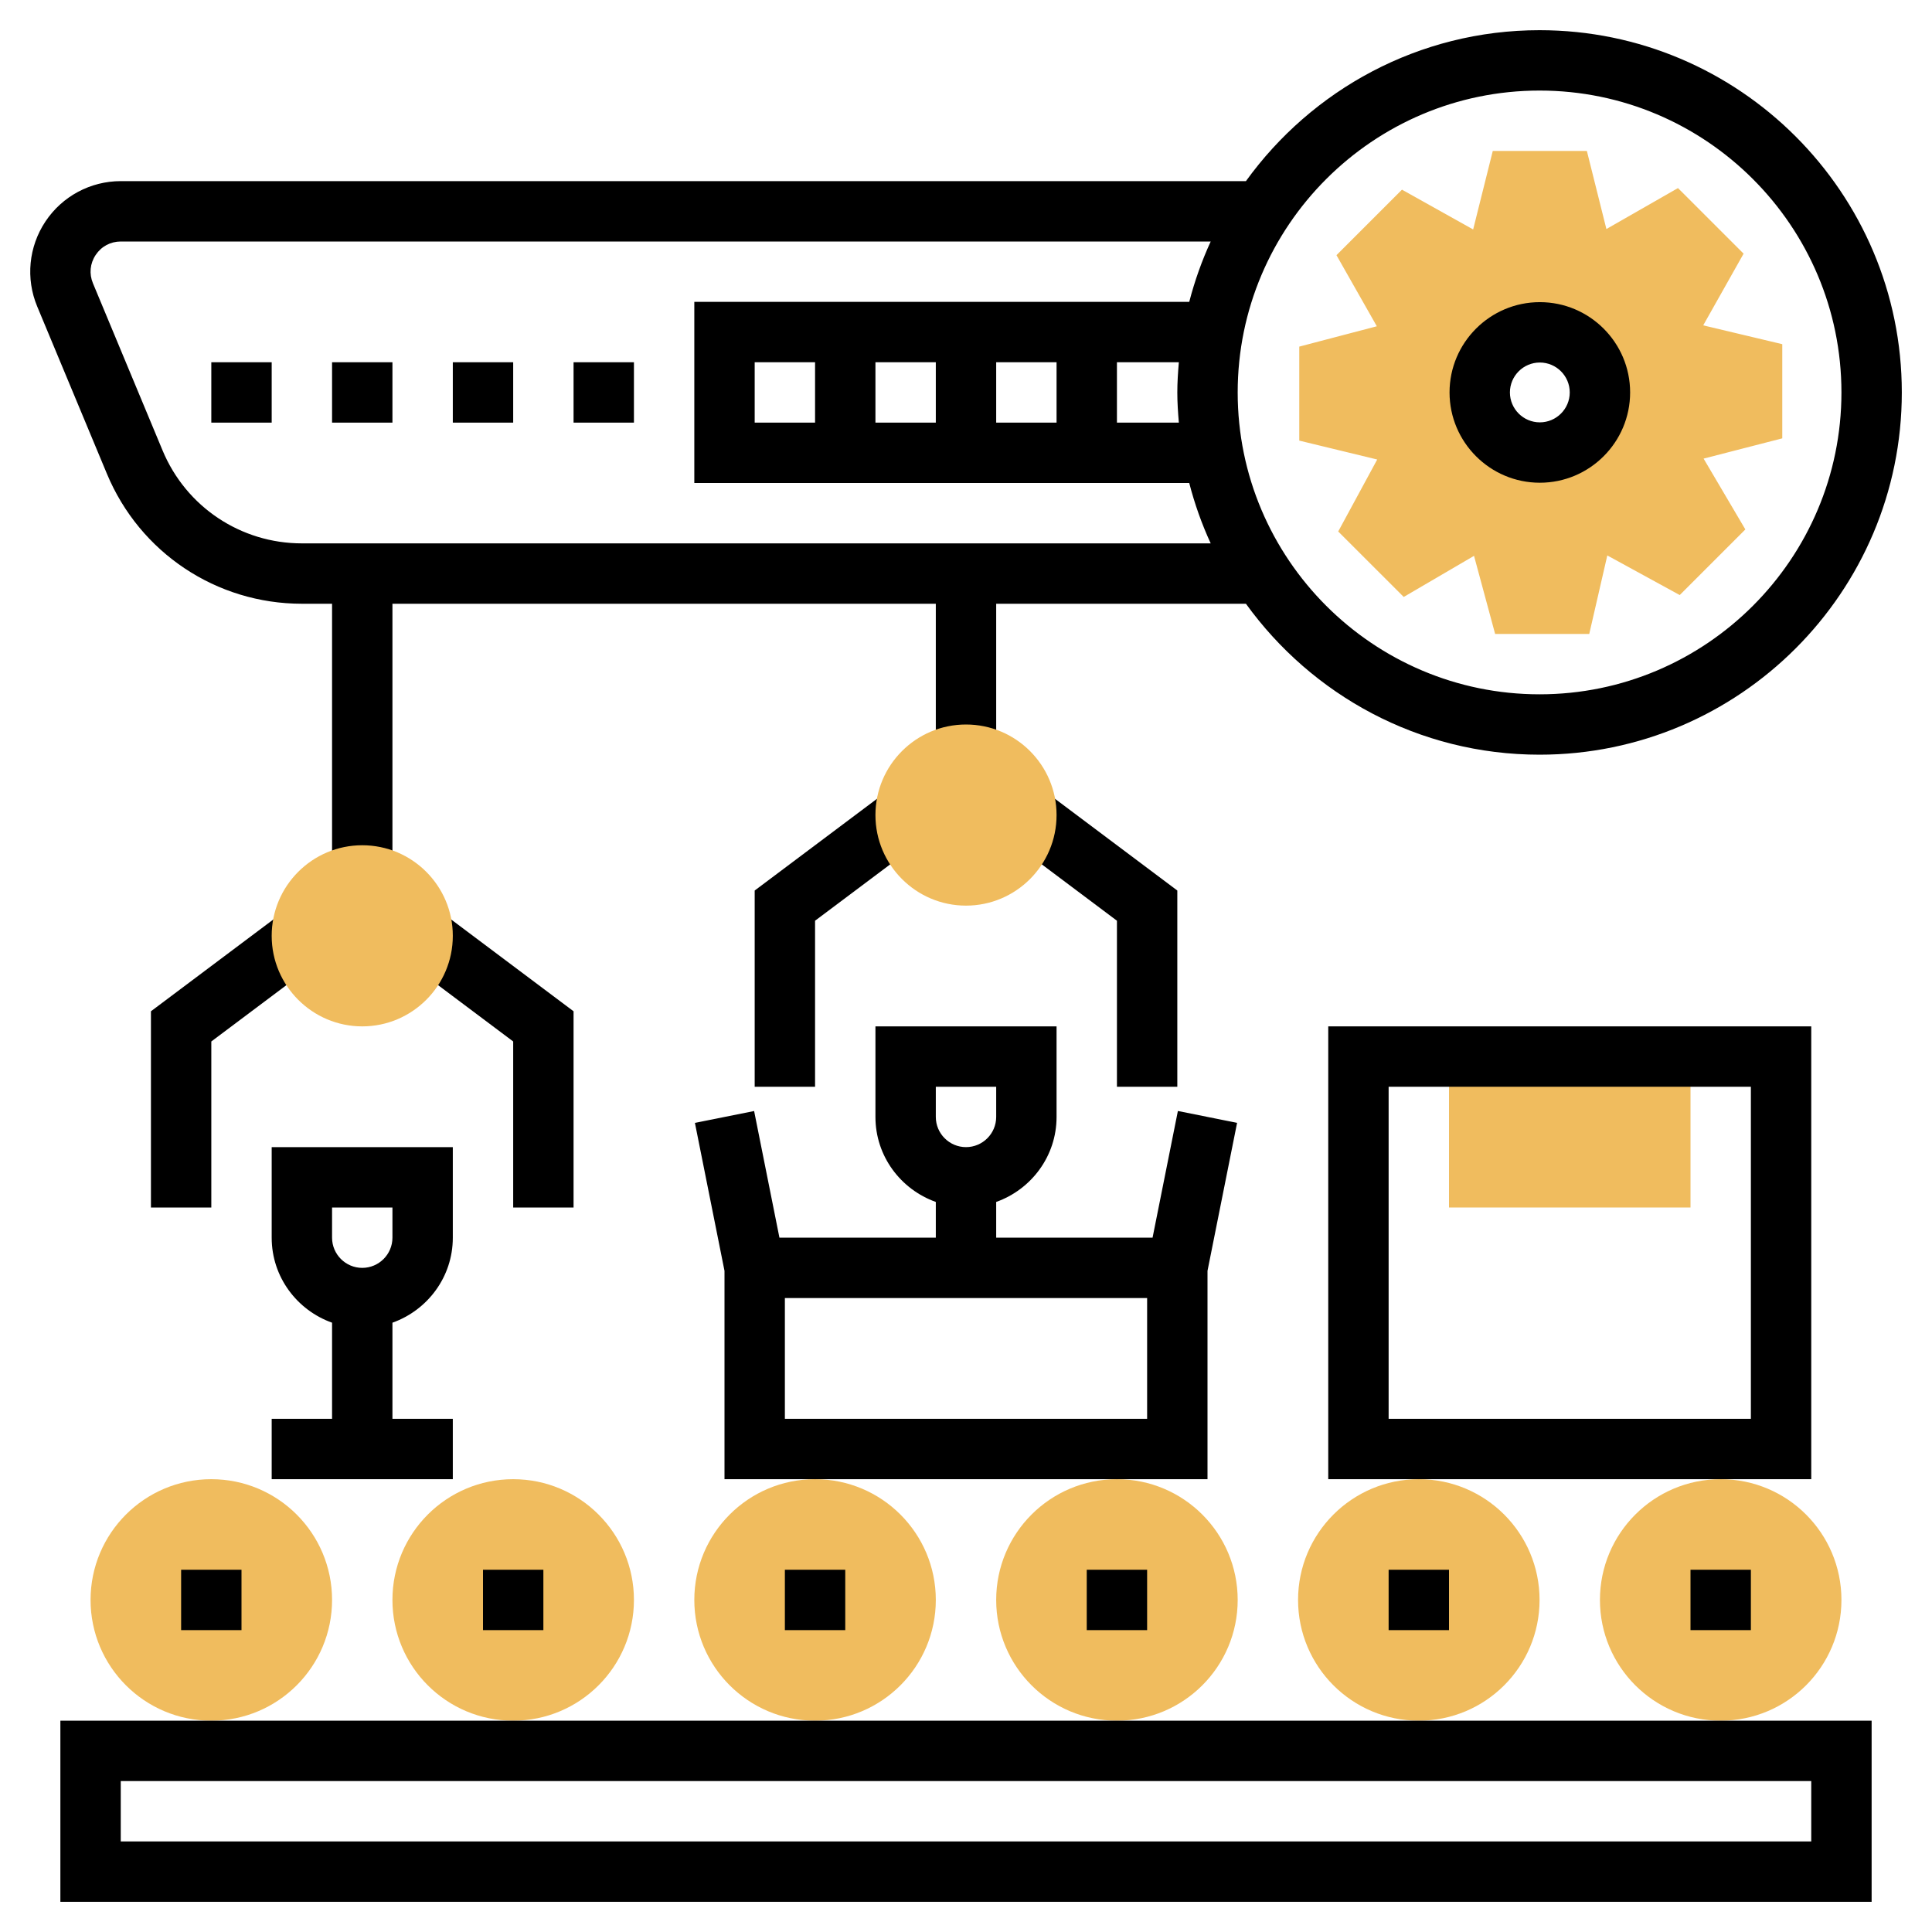 <svg id="_x33_0" enable-background="new 0 0 64 64" height="512" viewBox="0 0 64 64" width="512" xmlns="http://www.w3.org/2000/svg"><g fill="#f0bc5e"><circle cx="7" cy="53" r="4"/><circle cx="17" cy="53" r="4"/><circle cx="27" cy="53" r="4"/><circle cx="37" cy="53" r="4"/><circle cx="47" cy="53" r="4"/><circle cx="57" cy="53" r="4"/></g><path d="m56 52h2v2h-2z"/><path d="m46 52h2v2h-2z"/><path d="m36 52h2v2h-2z"/><path d="m26 52h2v2h-2z"/><path d="m16 52h2v2h-2z"/><path d="m6 52h2v2h-2z"/><path d="m62 63h-60v-6h60zm-58-2h56v-2h-56z"/><path d="m59.04 11.401-2.619-.623 1.338-2.375-2.174-2.173-2.371 1.357-.647-2.587h-3.117l-.65 2.601-2.358-1.318-2.17 2.17 1.337 2.355-2.569.674v3.114l2.582.626-1.292 2.384 2.17 2.169 2.329-1.362.699 2.587h3.118l.598-2.6 2.399 1.312 2.174-2.174-1.383-2.346 2.606-.671zm-8.031 3.59c-1.1 0-1.991-.891-1.991-1.991s.891-1.991 1.991-1.991 1.991.891 1.991 1.991-.891 1.991-1.991 1.991z" fill="#f0bc5e"/><path d="m51.009 15.991c-1.649 0-2.991-1.342-2.991-2.991s1.342-2.991 2.991-2.991 2.991 1.342 2.991 2.991-1.342 2.991-2.991 2.991zm0-3.982c-.546 0-.991.445-.991.991s.445.991.991.991.991-.445.991-.991-.445-.991-.991-.991z"/><path d="m56 40h-8v-5h8z" fill="#f0bc5e"/><path d="m60 49h-16v-15h16zm-14-2h12v-11h-12z"/><path d="m40.98 37.196-1.961-.393-.839 4.197h-5.18v-1.184c1.161-.414 2-1.514 2-2.816v-3h-6v3c0 1.302.839 2.402 2 2.816v1.184h-5.18l-.839-4.196-1.961.393.98 4.902v6.901h16v-6.901zm-9.98-1.196h2v1c0 .551-.449 1-1 1s-1-.449-1-1zm7 11h-12v-4h12z"/><path d="m27 36h-2v-6.5l4.4-3.3 1.2 1.6-3.6 2.7z"/><path d="m39 36h-2v-5.5l-3.6-2.7 1.2-1.6 4.4 3.3z"/><path d="m51 1c-4.003 0-7.546 1.978-9.727 5h-37.271c-1.005 0-1.939.5-2.496 1.336s-.66 1.89-.273 2.818l2.308 5.539c1.09 2.616 3.626 4.307 6.46 4.307h.999v9h2v-9h18v5h2v-5h8.273c2.181 3.022 5.724 5 9.727 5 6.617 0 12-5.383 12-12s-5.383-12-12-12zm-40.999 17c-2.024 0-3.836-1.208-4.615-3.077l-2.307-5.539c-.131-.314-.098-.656.091-.939.188-.283.492-.445.832-.445h36.104c-.294.639-.531 1.307-.711 2h-16.395v6h16.395c.179.693.416 1.361.711 2zm29.05-4h-2.051v-2h2.051c-.028.331-.051.662-.051 1s.023.669.051 1zm-14.051 0v-2h2v2zm4-2h2v2h-2zm4 0h2v2h-2zm18 11c-5.514 0-10-4.486-10-10s4.486-10 10-10 10 4.486 10 10-4.486 10-10 10z"/><path d="m11 12h2v2h-2z"/><path d="m7 12h2v2h-2z"/><path d="m15 12h2v2h-2z"/><path d="m19 12h2v2h-2z"/><path d="m7 40h-2v-6.5l4.4-3.3 1.2 1.6-3.6 2.7z"/><path d="m19 40h-2v-5.5l-3.6-2.7 1.2-1.6 4.4 3.3z"/><path d="m32 24c-1.654 0-3 1.346-3 3s1.346 3 3 3 3-1.346 3-3-1.346-3-3-3z" fill="#f0bc5e"/><path d="m12 28c-1.654 0-3 1.346-3 3s1.346 3 3 3 3-1.346 3-3-1.346-3-3-3z" fill="#f0bc5e"/><path d="m15 41v-3h-6v3c0 1.302.839 2.402 2 2.816v3.184h-2v2h6v-2h-2v-3.184c1.161-.414 2-1.514 2-2.816zm-4-1h2v1c0 .551-.449 1-1 1s-1-.449-1-1z"/></svg>